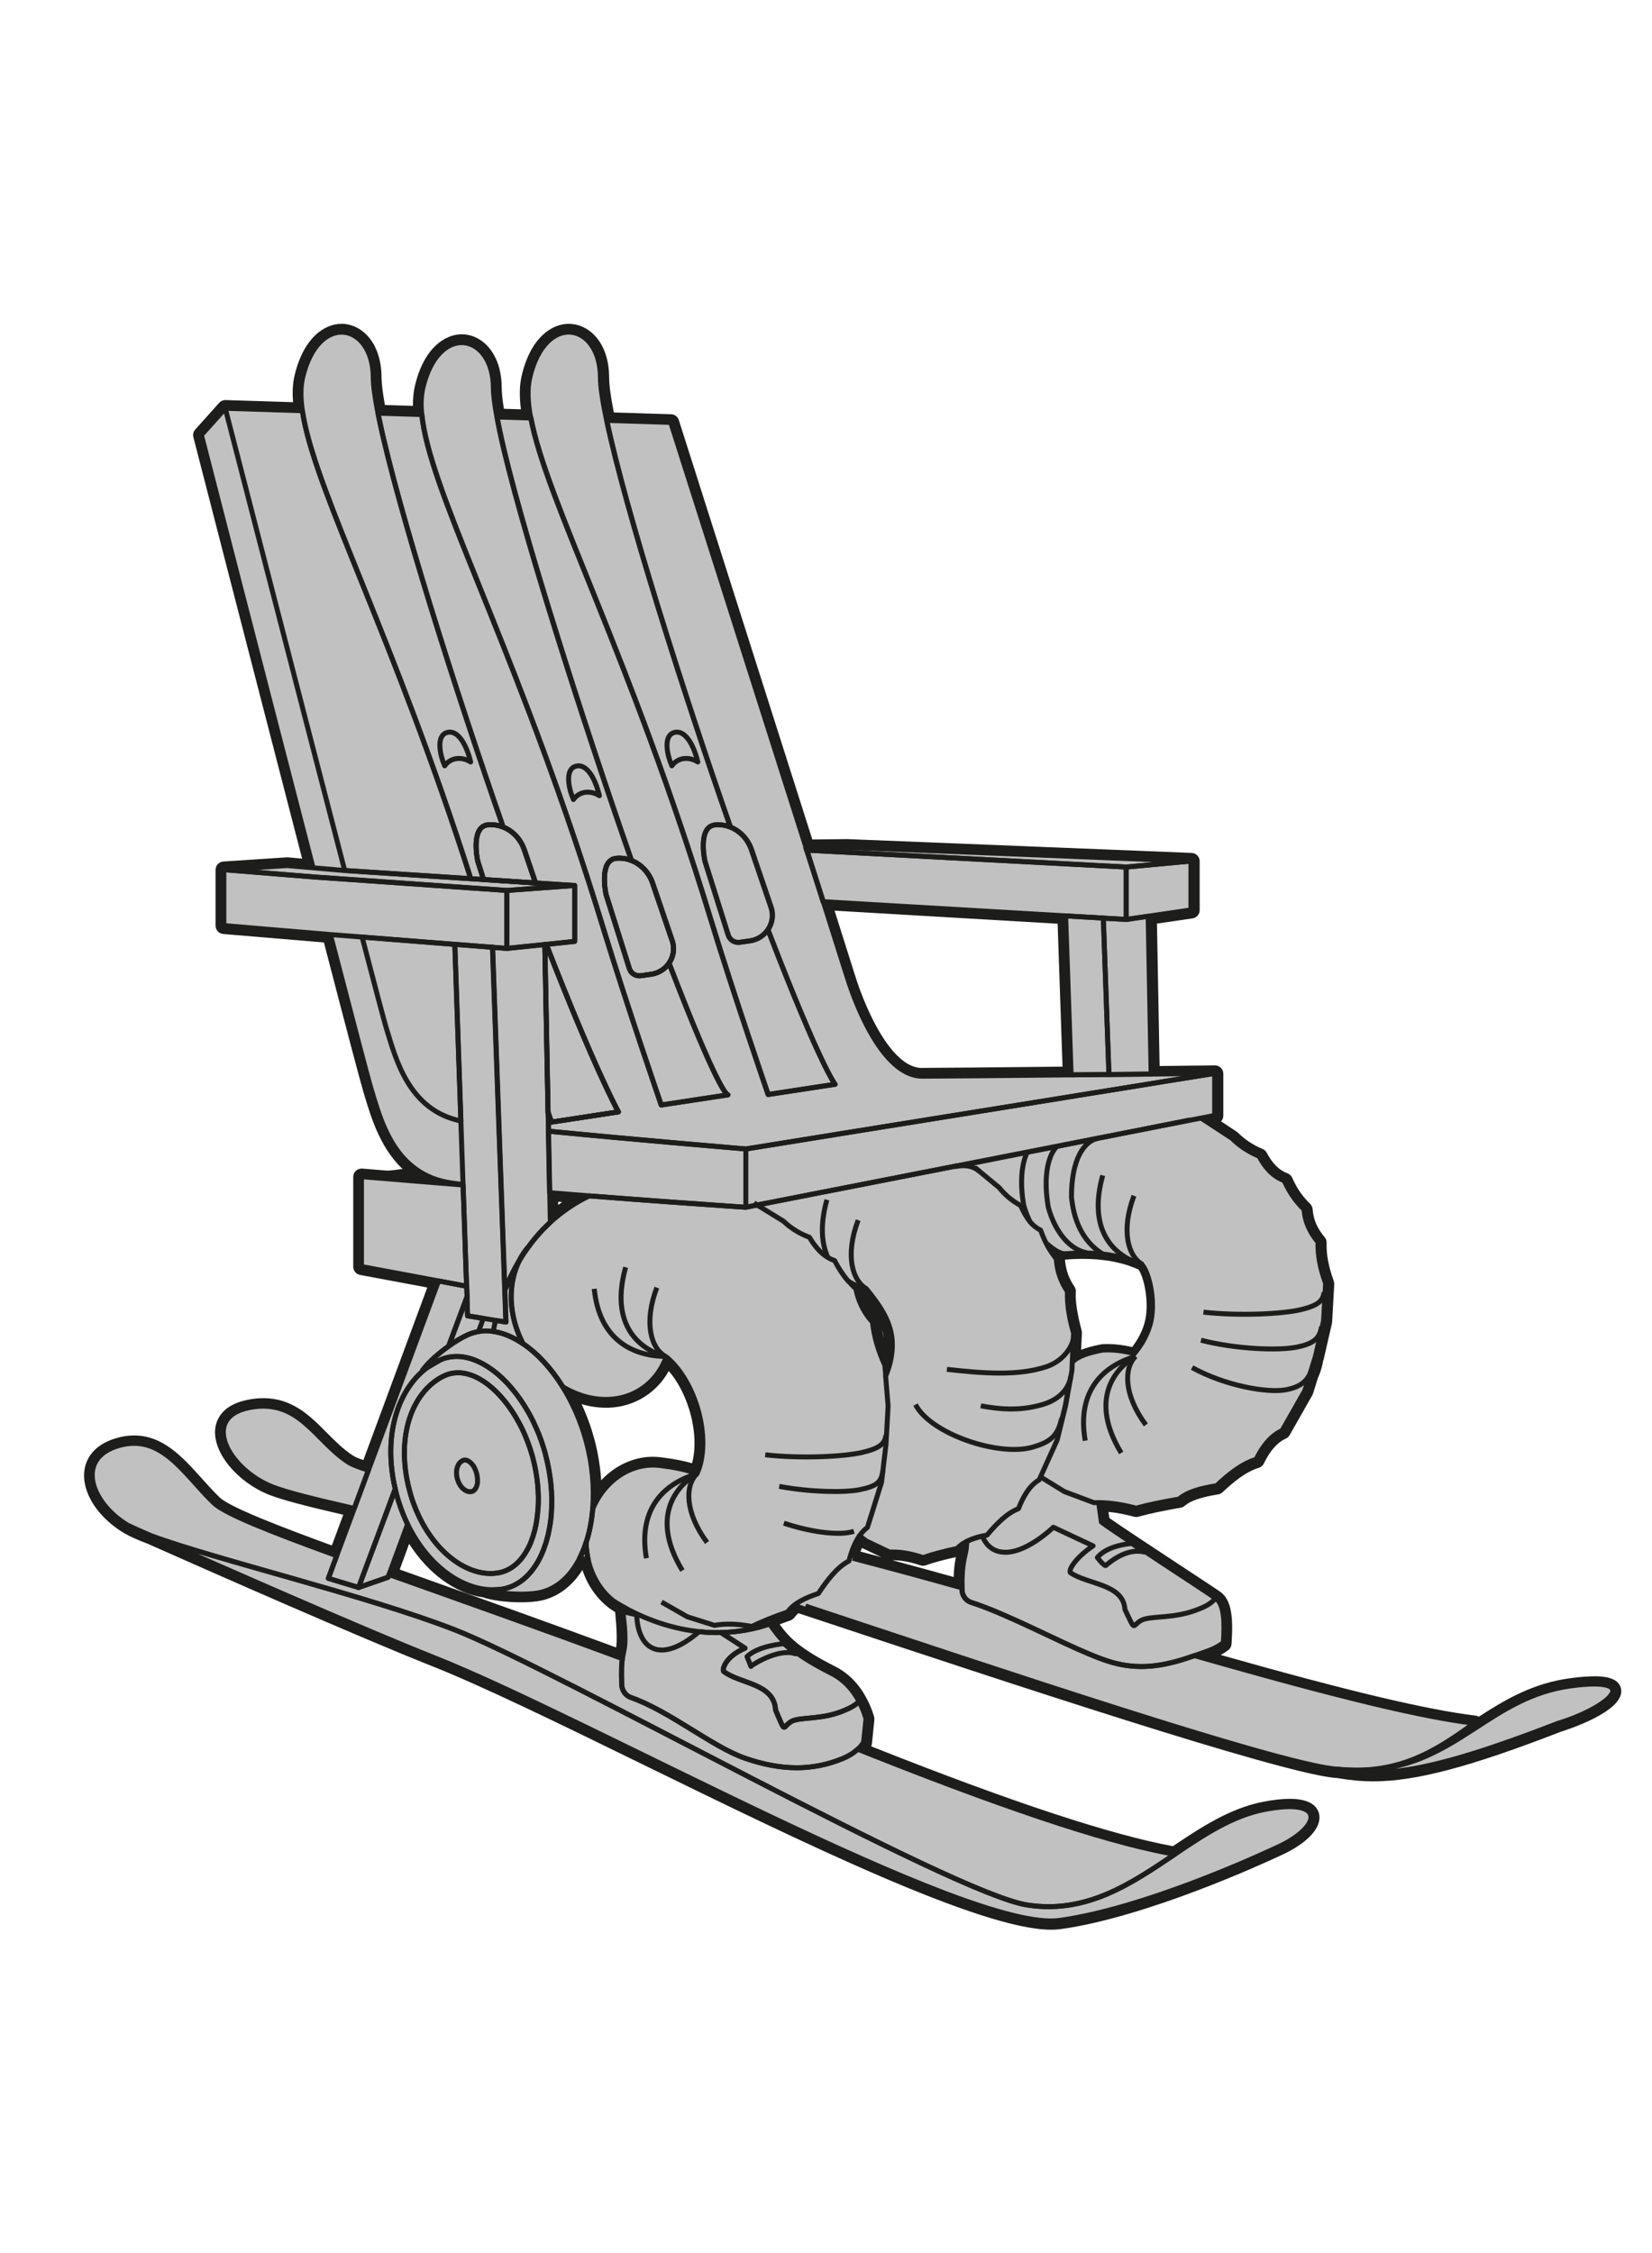 <?xml version="1.0" encoding="UTF-8"?>
<svg id="Ebene_1" data-name="Ebene 1" xmlns="http://www.w3.org/2000/svg" viewBox="0 0 249.45 340.16">
  <defs>
    <style>
      .cls-1 {
        fill: #1d1d1b;
      }

      .cls-1, .cls-2 {
        stroke-width: 0px;
      }

      .cls-3 {
        fill: none;
        stroke: #1d1d1b;
        stroke-linejoin: round;
        stroke-width: .75px;
      }

      .cls-2 {
        fill: #c2c1c1;
      }
    </style>
  </defs>
  <g>
    <path class="cls-2" d="M158.7,290.64c-10.47,0-37.59-13.26-61.52-24.95-12.38-6.05-24.08-11.77-31.87-14.85-10.72-4.24-33.51-14.3-42.81-18.42-1.58-.6-2.61-1.06-3.32-1.48-.05-.02-.09-.04-.14-.07-3.74-2.22-6.08-5.84-5.71-8.81.26-2.09,1.82-3.65,4.39-4.39.85-.25,1.7-.38,2.51-.38,4.11,0,6.97,3.19,9.74,6.28.89,1,1.82,2.03,2.77,2.94,1.67,1.59,9.43,4.56,17.71,7.58l2.19-5.89c-6.23-1.42-10-2.43-11.81-3.15-4.57-1.82-8.04-5.96-7.74-9.23.11-1.16.83-3.22,4.44-3.92.76-.15,1.51-.22,2.21-.22,4.14,0,6.68,2.56,9.15,5.03,1.27,1.28,2.58,2.59,4.11,3.57.39.25,1.14.55,2.23.91l10.12-27.32-10.89-2.03c-.3-.06-.51-.31-.51-.61v-13.57c0-.17.07-.34.2-.46.12-.11.27-.17.42-.17.02,0,9.03.74,9.03.74-.37-.2-.72-.42-1.06-.66-4.24-2.96-5.77-8.06-6.89-11.79l-.22-.74c-.39-1.27-2.37-8.76-6.04-22.88l-15.65-1.32c-.32-.03-.57-.3-.57-.62v-8.44c0-.33.26-.6.58-.62l9.55-.63,3.13.26c-7.41-28.6-16.64-64.48-16.64-64.48-.05-.2,0-.42.14-.57l3.61-4.03c.12-.13.29-.21.47-.21,0,0,10.92.34,10.92.34-.2-1.76-.15-3.24.15-4.53,1.27-5.4,4.18-7.32,6.48-7.32,2.68,0,5.4,2.56,5.41,7.46,0,1.06.21,2.67.61,4.79l5.42.17c-.08-1.32,0-2.48.24-3.52,1.27-5.4,4.18-7.32,6.48-7.32,2.67,0,5.39,2.56,5.41,7.46,0,.91.15,2.17.43,3.77l3.83.12c-.36-2.22-.36-4.07,0-5.61,1.27-5.4,4.18-7.32,6.48-7.32,2.68,0,5.4,2.56,5.41,7.46,0,1.26.28,3.23.82,5.88l9.16.29c.26,0,.5.18.58.43,0,0,12.41,38.94,20.3,63.77l5.67-.07,52.05,2.09c.34.01.6.29.6.62v7.39c0,.31-.23.57-.53.62l-5.92.87.42,22.67c5.2-.06,8.86-.1,8.97-.1.35,0,.64.28.64.62v6.34c0,.3-.21.56-.5.61l-.55.11,3.38,2.21s.07.05.1.08c1.12,1.11,2.36,1.93,3.9,2.58.13.06.24.15.31.28.96,1.79,2.06,2.87,3.47,3.4.16.06.28.18.35.33.73,1.64,1.66,3,2.85,4.14.11.11.18.25.19.41.11,1.64.76,3.14,1.97,4.59.1.12.15.27.14.42-.07,1.81.29,3.71,1.12,5.98.03.08.04.16.04.25l-.32,5.7s0,.07-.02.11l-1.22,5.31-.16.53c0,.06,0,.11,0,.17-.19.86-.42,1.55-.7,2.13l-.74,2.4s-.03.08-.05.12l-3.43,6.03c-.07.11-.16.21-.28.26-1.42.64-2.6,1.97-3.63,4.06-.08.16-.21.27-.38.32-2.1.64-3.99,2.22-5.73,3.83-.09.08-.21.14-.33.16-2.69.42-4.39,1.01-5.36,1.87-.09.08-.19.13-.31.15-2.6.44-4.69.88-6.41,1.36-.05.02-.11.02-.17.02s-.11,0-.16-.02c-1.72-.46-3.32-.73-4.76-.8.1.72.2,1.47.27,1.95,1.27.94,6.6,4.45,10.93,7.3,2.91,1.92,5.43,3.57,6.06,4.02,1.52,1.08,1.67,3.71,1.42,7.31-.01.18-.1.34-.24.45-.66.51-1.43.93-2.31,1.24l-.31.11c20.14,5.74,32.61,8.73,40.27,9.66.21.03.38.15.48.33,4.04-2.62,8.28-5.24,14.08-6,1.35-.18,2.52-.26,3.46-.26.79,0,3.2,0,3.41,1.45.32,2.14-5.16,4.64-8.69,5.71-13.63,5.3-21.79,7.46-28.11,7.46-1.74,0-3.45-.16-5.39-.5h-.19c-.14-.02-.28-.03-.42-.05-8.95-1.04-48.51-14.16-77.39-23.74l-3.54-1.17c-.41.3-.72.62-.96.96-.08.11-.18.19-.31.23-.86.3-1.63.58-2.32.85v.15s.11.14.11.14c1.48,2.07,2.76,3.85,8.88,6.95,1.88.95,3.39,2.48,4.48,4.54.43.8.79,1.67,1.09,2.65.02.06.03.12.03.18-.17,1.91-.37,3.64-.37,3.64,0,.06-.03.13-.05.19-.02.04-.13.27-.38.6l1.34.54c20.97,8.31,35.8,13.19,45.3,14.91,4.25-2.86,8.64-5.79,13.59-6.74,1.51-.29,2.82-.44,3.91-.44,2.83,0,3.64.99,3.82,1.82.37,1.7-1.77,3.87-5.44,5.53,0,0-.12.06-.34.16-1.98.93-19.75,9.12-32.7,10.92-.42.06-.88.09-1.37.09ZM64.92,239.27c8.46,3.01,18.02,6.42,28.58,10.31,0-.04.14-.7.14-.7.19-.94.13-3.07-.16-5.86-.31-.17-.62-.37-.95-.61-.04-.02-.06-.03-.08-.05-2.01-1.48-3.47-3.71-4.15-6.3-.15-.03-.29-.07-.44-.1-.27.49-.55.94-.84,1.34-1.52,2.14-3.54,3.46-5.83,3.84-.69.11-1.59.17-2.55.17-1.87,0-3.75-.22-5.14-.6-.07-.02-.14-.05-.2-.1-.04-.01-.13-.03-.28-.05-4.34-.6-8.6-3.96-11.37-8.9l-2.1,5.7,5.38,1.92ZM129.11,234.69c4.99,1.32,10.79,2.9,15.5,4.21,0-2.17.22-3.17.49-4.4,0,0,.11-.49.11-.54-.08.07-.15.15-.22.22-.09.1-.21.17-.34.19-2.1.45-3.75.89-5.06,1.35-.07.02-.14.04-.21.04s-.14-.01-.2-.03c-1.58-.54-3.05-.81-4.36-.81-.16,0-.31,0-.46.01-.01,0-.02,0-.03,0-.09,0-.18-.02-.27-.06l-3.54-1.68s-.08-.04-.11-.07l-.47-.36c-.31.55-.58,1.19-.83,1.92ZM86.56,210.89c1.09,2.05,1.96,4.29,2.57,6.56.68,2.55,1.05,5.18,1.08,7.73,1.4-2,3.33-3.47,5.53-4.17.91-.3,1.86-.45,2.81-.45.33,0,.67.02,1,.06.17.02.29.03.42.05,2.04.25,3.65.59,4.9,1.03.88-2.37.82-5.69-.2-9.03-.84-2.75-2.22-5.17-3.86-6.77-.84,1.85-2.14,3.36-3.8,4.42-1.37.87-2.9,1.39-4.54,1.54-.34.03-.68.05-1.03.05-1.63,0-3.29-.35-4.9-1.02ZM130.26,195.97c.4,1.13,1.04,2.21,1.96,3.24.09.1.14.22.16.36.17,1.77.66,3.58,1.52,5.66.21-.97.29-1.92.22-2.83-.09-1.34-.54-2.69-1.37-4.13-.68-1.18-1.52-2.24-2.21-3.1l-.48-.13.21.94ZM160.02,189.64c.08.1.12.21.13.34.15,1.85.6,3.2,1.57,4.65.08.12.12.27.1.41-.22,2.04.88,5.95.89,5.99.02.06.03.13.02.2l-.16,3.58c.84-.5,2.06-.88,3.79-1.22.36-.03.65-.04.94-.04,1.21,0,2.52.18,3.89.54,1.23-1.51,2.05-3.18,2.38-4.81.58-2.87-.22-6.85-1.27-8.14-.51-.22-1.22-.51-1.85-.72-1.27-.41-2.62-.69-4.03-.84-.94-.1-1.92-.15-2.94-.15-1.16,0-2.33.06-3.48.19v.02ZM83.68,183.19c.98-.81,2.02-1.54,3.11-2.18-1.06-.08-2.12-.17-3.15-.26l.05,2.44ZM125.15,136.82c1.7,5.37,2.9,9.16,3.26,10.32,2.21,7.12,6.2,14.73,10.79,14.73,2.49,0,12.11-.1,21.89-.2l-.79-22.79-35.16-2.06Z"/>
    <path class="cls-1" d="M85.87,50.14c2.5,0,4.77,2.52,4.79,6.84,0,1.41.34,3.64.94,6.49l9.65.3s12.56,39.41,20.44,64.21l6.13-.07,52.02,2.09v7.39l-6.47.95.45,23.84c5.52-.06,9.47-.11,9.58-.11h.02v6.34l-2.06.4,4.66,3.05c1.02,1,2.28,1.94,4.1,2.71.89,1.66,2.03,3.02,3.8,3.69.69,1.56,1.63,3.03,2.99,4.34.14,1.97.95,3.56,2.11,4.95-.08,2.1.4,4.17,1.15,6.22l-.32,5.7-1.22,5.31-.22.7h.04c-.17.78-.38,1.43-.66,1.99l-.78,2.49-3.43,6.03c-1.66.76-2.92,2.3-3.93,4.36-2.18.66-4.1,2.23-5.97,3.98-2.39.37-4.46.94-5.67,2.02-2.43.41-4.64.86-6.47,1.38-2.1-.56-3.98-.84-5.64-.84.14,1.04.32,2.36.41,2.94,1.35,1.11,15.58,10.33,17.2,11.49,1.33.94,1.37,3.69,1.16,6.76-.53.41-1.23.82-2.14,1.15-.71.26-1.42.52-2.13.77,22.38,6.42,34.64,9.29,42.23,10.21-4.9,3.52-9.9,6.98-17.54,7.09,7.68,0,12.66-3.1,17.54-6.27,4.34-2.82,8.63-5.69,14.71-6.48,1.38-.18,2.49-.26,3.38-.26,6.19,0,1.11,3.94-5.46,5.93-14.8,5.75-22.32,7.44-27.93,7.44-1.91,0-3.6-.2-5.28-.49-.22-.02-.42-.03-.64-.06-9.3-1.08-51.82-15.27-81.12-24.99-.55.37-1.02.8-1.37,1.3-.97.34-1.89.68-2.76,1.02l.03.79c1.61,2.24,2.77,4.13,9.32,7.44,1.94.98,3.28,2.51,4.21,4.27.44.81.78,1.67,1.04,2.54h0c-.17,1.84-.37,3.57-.37,3.57,0,0-.22.49-.89,1.1.73.29,1.47.58,2.18.87,23.34,9.25,37.02,13.46,45.68,14.99,4.4-2.97,8.72-5.85,13.57-6.79,1.53-.29,2.79-.43,3.79-.43,5.32,0,3.64,3.66-1.89,6.16,0,0-.12.06-.34.16-2.61,1.22-19.83,9.11-32.53,10.87-.39.05-.82.08-1.28.08-15.74,0-70.46-30.78-93.15-39.76-10.82-4.28-34.09-14.55-42.79-18.41-.03-.01-.06-.03-.09-.04-1.36-.52-2.45-.99-3.18-1.42-.04-.02-.06-.03-.08-.04,0,0-.01,0-.01,0-5.73-3.39-8.06-10.18-1.48-12.08.83-.24,1.6-.35,2.33-.35,5.11,0,8.19,5.33,12.08,9.04,1.64,1.56,8.27,4.21,18.51,7.93l2.65-7.14c-5.82-1.32-10.37-2.46-12.42-3.28-6.55-2.61-10.92-10.49-3.41-11.95.74-.15,1.44-.21,2.09-.21,5.94,0,8.34,5.58,12.92,8.51.53.34,1.53.72,2.95,1.16l10.59-28.57-11.62-2.17v-13.57l15.35,1.26v-.07c-.71-.09-1.32-.17-1.84-.24-2.09-.31-3.78-1.02-5.18-2-4.35-3.04-5.77-8.6-6.88-12.21-.44-1.43-2.9-10.82-6.14-23.28l-16.09-1.35v-8.44l9.55-.63,3.92.34c-7.45-28.73-16.86-65.34-16.86-65.34l3.61-4.03,11.64.37c-.29-1.95-.29-3.62.04-5.03,1.12-4.74,3.59-6.84,5.87-6.84,2.5,0,4.77,2.52,4.79,6.84,0,1.22.26,3.06.71,5.39l6.62.21c-.15-1.53-.1-2.86.17-4.02,1.12-4.74,3.59-6.84,5.87-6.84,2.5,0,4.77,2.52,4.78,6.84,0,1.04.19,2.53.53,4.38l5.11.16c-.47-2.43-.53-4.46-.14-6.12,1.12-4.74,3.59-6.84,5.87-6.84M139.2,162.49c2.56,0,12.65-.1,22.54-.2l-.83-24-36.63-2.15c1.85,5.83,3.15,9.96,3.54,11.18,1.87,6.04,5.98,15.17,11.39,15.17M83.08,184.54c1.73-1.6,3.71-2.95,5.89-3.99-2.02-.16-4.03-.32-5.98-.48l.09,4.47M161.89,206.18l.39-.37c.74-.71,2.15-1.2,4.21-1.6.27-.02.54-.03.82-.03,1.44,0,2.86.27,4.09.61,0,0,.01,0,.02,0t.01-.01c1.25-1.46,2.34-3.3,2.76-5.38.65-3.19-.28-7.45-1.51-8.78-.66-.29-1.39-.59-2.03-.8-1.36-.44-2.78-.72-4.15-.87-.95-.1-1.96-.15-3-.15-1.49,0-3.05.11-4.59.33,0,0,.29.45.63.89.16,1.95.64,3.4,1.68,4.95-.23,2.19.91,6.22.91,6.22l-.05,1.03-.18,3.95M133.75,207.75c.68-1.63,1.13-3.49.99-5.4-.11-1.63-.71-3.1-1.45-4.4-.75-1.3-1.66-2.42-2.39-3.34l-1.68-.44.43,1.94c.48,1.38,1.21,2.52,2.1,3.52.22,2.25.92,4.4,1.86,6.51l.14,1.61M91.46,211.29c-2.17,0-4.42-.66-6.48-1.9,1.51,2.42,2.75,5.23,3.56,8.23.94,3.49,1.23,6.99.96,10.18,1.26-3.02,3.63-5.29,6.44-6.18.84-.27,1.72-.42,2.63-.42.31,0,.62.02.93.05.12.01.25.03.39.05,1.45.18,3.68.52,5.34,1.22,1.13-2.43,1.23-6.16.06-10.02-1.02-3.34-2.77-6.07-4.7-7.64-.74,2.04-2.05,3.77-3.89,4.95-1.3.83-2.75,1.3-4.26,1.44-.32.03-.64.04-.97.04M93.97,250.42c.07-.42.17-.84.28-1.43.29-1.46-.02-4.83-.19-6.37-.41-.21-.8-.45-1.17-.72,0,0-.01,0-.02-.01-1.99-1.45-3.45-3.72-4.05-6.36-.42-.09-.85-.19-1.28-.3-.31.6-.65,1.17-1.02,1.69-1.38,1.94-3.22,3.23-5.42,3.59-.65.1-1.5.16-2.45.16-1.62,0-3.48-.17-4.97-.58,0-.01-.09-.1-.56-.17-4.33-.6-8.83-4.18-11.56-9.82l-2.81,7.62c9.78,3.49,21.78,7.72,35.24,12.7M145.25,239.73c-.07-2.96.22-3.94.55-5.49.09-.42.14-.96.14-1.51-.55.28-1.03.62-1.4,1.04-1.93.41-3.68.86-5.14,1.38-1.7-.58-3.21-.84-4.56-.84-.17,0-.33,0-.49.01l-3.54-1.68-1.02-.78c-.6.87-1.08,1.98-1.45,3.28,5.18,1.37,11.73,3.15,16.92,4.6M85.87,48.89h0c-2.54,0-5.73,2.05-7.09,7.8-.34,1.45-.38,3.13-.12,5.11l-2.57-.08c-.22-1.33-.33-2.39-.33-3.17-.02-5.3-3.05-8.08-6.03-8.08-2.54,0-5.73,2.05-7.08,7.8-.21.91-.31,1.91-.29,3.01l-4.24-.13c-.33-1.84-.5-3.24-.51-4.18-.02-5.31-3.05-8.08-6.04-8.08-2.54,0-5.73,2.05-7.09,7.8-.28,1.18-.35,2.5-.23,4.03l-10.19-.32s-.03,0-.04,0c-.35,0-.69.15-.93.42l-3.61,4.03c-.28.31-.38.74-.28,1.15.09.36,9.13,35.49,16.42,63.63l-2.16-.19s-.07,0-.11,0c-.03,0-.05,0-.08,0l-9.55.63c-.66.04-1.17.59-1.17,1.25v8.44c0,.65.5,1.19,1.15,1.25l15.21,1.28c3.6,13.86,5.55,21.21,5.94,22.48l.22.74c1.01,3.35,2.5,8.3,6.26,11.46l-6.64-.54s-.07,0-.1,0c-.31,0-.62.12-.85.33-.26.24-.4.57-.4.92v13.57c0,.6.43,1.12,1.02,1.23l10.16,1.9-9.65,26.06c-.88-.31-1.31-.52-1.52-.65-1.47-.94-2.76-2.23-4-3.48-2.55-2.57-5.19-5.22-9.59-5.22-.75,0-1.53.08-2.33.24-4.01.78-4.82,3.14-4.94,4.47-.33,3.53,3.32,7.95,8.13,9.87,1.78.71,5.35,1.67,11.21,3.02l-1.72,4.64c-7.66-2.8-15.36-5.76-16.91-7.23-.94-.89-1.85-1.91-2.74-2.9-2.86-3.19-5.82-6.48-10.21-6.48-.87,0-1.77.13-2.68.4-3.8,1.1-4.66,3.55-4.83,4.92-.41,3.27,2.01,7.06,6.03,9.44h0s.06.03.09.05h0s.04.02.06.03c.74.43,1.79.9,3.31,1.48.02,0,.03.01.05.02,9.39,4.17,32.11,14.19,42.82,18.43,7.76,3.07,19.45,8.78,31.82,14.83,23.99,11.73,51.18,25.02,61.79,25.02.52,0,1.01-.03,1.46-.09,13.05-1.81,30.9-10.04,32.89-10.97.24-.11.37-.17.37-.17,3.97-1.8,6.19-4.19,5.76-6.22-.23-1.05-1.18-2.31-4.43-2.31-1.13,0-2.49.15-4.03.45-4.99.96-9.38,3.85-13.62,6.7-9.47-1.76-24.19-6.61-44.94-14.83-.21-.08-.42-.17-.63-.25,0-.02.01-.03.02-.04.05-.12.09-.25.1-.38,0-.02.2-1.76.37-3.6,0-.04,0-.08,0-.11,0-.12-.02-.25-.05-.37-.31-1.03-.69-1.93-1.14-2.77-1.15-2.17-2.74-3.78-4.74-4.79-5.59-2.83-7.04-4.52-8.37-6.36.5-.19,1.04-.38,1.63-.59.25-.09.46-.25.62-.47.15-.21.34-.42.57-.62l3.23,1.07c28.91,9.59,68.49,22.72,77.52,23.77.13.02.29.03.44.04.06,0,.12,0,.18.01,1.95.34,3.68.5,5.45.5,6.4,0,14.61-2.17,28.34-7.5.81-.25,9.58-3.04,9.08-6.38-.29-1.98-3.11-1.98-4.03-1.98-.97,0-2.16.09-3.54.27-5.74.75-9.95,3.26-13.92,5.83-.14-.08-.3-.14-.48-.16-7.41-.9-19.36-3.74-38.49-9.16.41-.22.79-.47,1.15-.74.28-.22.46-.55.48-.91.26-3.82.07-6.62-1.68-7.87-.64-.46-3.05-2.04-6.09-4.04-3.91-2.57-9.13-6.01-10.68-7.12-.04-.27-.08-.58-.13-.92,1.19.11,2.49.36,3.88.73.11.03.21.04.32.04s.23-.02.34-.05c1.7-.47,3.77-.91,6.35-1.35.23-.04.44-.14.62-.29.86-.76,2.51-1.32,5.04-1.72.25-.04.48-.15.66-.32,1.68-1.56,3.5-3.09,5.48-3.69.33-.1.61-.33.76-.65.96-1.96,2.05-3.19,3.33-3.77.24-.11.44-.29.57-.52l3.43-6.03c.04-.08.08-.16.11-.25l.75-2.4c.29-.6.52-1.31.71-2.18.02-.07.03-.15.03-.22l.12-.38s.02-.06.02-.09l1.22-5.31c.02-.07.03-.14.03-.21l.32-5.7c0-.17-.02-.34-.07-.5-.8-2.19-1.14-4.02-1.08-5.75.01-.31-.09-.61-.29-.85-1.14-1.36-1.72-2.71-1.82-4.23-.02-.31-.16-.6-.38-.82-1.13-1.08-2.02-2.37-2.71-3.94-.14-.31-.39-.55-.71-.67-1.28-.48-2.24-1.44-3.14-3.11-.13-.25-.35-.45-.62-.56-1.46-.62-2.64-1.4-3.71-2.45-.06-.06-.12-.11-.19-.16l-2.37-1.56c.21-.23.34-.53.34-.86v-6.34c0-.69-.56-1.25-1.25-1.25-.14,0-3.74.04-8.37.09l-.4-21.5,5.38-.79c.61-.09,1.07-.62,1.07-1.24v-7.39c0-.67-.53-1.22-1.2-1.25l-52.02-2.09s-.03,0-.05,0h-.02l-5.2.06c-7.9-24.84-20.16-63.33-20.16-63.33-.16-.5-.62-.85-1.15-.87l-8.66-.27c-.47-2.36-.71-4.14-.71-5.28-.02-5.31-3.05-8.08-6.04-8.09h0ZM139.2,161.24c-4.25,0-8.15-7.7-10.19-14.29-.34-1.1-1.43-4.55-2.99-9.46l33.68,1.97.74,21.58c-9.94.1-18.85.19-21.25.19h0ZM84.28,181.92v-.49c.2.02.41.03.61.05-.21.14-.41.29-.61.44h0ZM160.79,190.18c.89-.08,1.79-.12,2.69-.12.99,0,1.96.05,2.87.15,1.36.14,2.67.42,3.9.81.55.18,1.16.43,1.65.63.84,1.19,1.61,4.76,1.06,7.5-.34,1.71-1.21,3.17-2.01,4.23-1.28-.3-2.5-.46-3.65-.46-.31,0-.62.01-.91.03-.05,0-.09.01-.14.02-1.22.24-2.21.5-3,.82l.07-1.51.05-1.03c0-.13,0-.27-.05-.4-.3-1.06-1.04-4.16-.87-5.75.03-.29-.04-.58-.2-.83-.88-1.31-1.29-2.48-1.45-4.1h0ZM133.46,202.03c-.12-.45-.22-.9-.3-1.34.14.45.24.9.3,1.34h0ZM91.46,212.54c.36,0,.73-.02,1.09-.05,1.74-.16,3.36-.71,4.81-1.63,1.51-.96,2.74-2.28,3.62-3.87,1.31,1.5,2.4,3.56,3.11,5.87.88,2.91,1.02,5.88.4,8.06-1.19-.36-2.66-.65-4.44-.87-.11-.02-.25-.03-.38-.05-.38-.04-.74-.06-1.1-.06-1.02,0-2.03.16-3.01.48-1.81.57-3.45,1.64-4.78,3.07-.14-2.07-.48-4.16-1.03-6.21-.49-1.81-1.14-3.6-1.93-5.29,1.21.36,2.44.54,3.65.54h0ZM60.35,236.97l1.43-3.89c2.86,4.48,6.97,7.5,11.15,8.08.05,0,.09.01.12.02.09.05.18.09.28.11,1.45.4,3.38.62,5.31.62,1.01,0,1.92-.06,2.65-.18,2.46-.4,4.62-1.82,6.24-4.09.14-.19.28-.4.41-.61.8,2.4,2.26,4.45,4.19,5.86h0s.04.03.06.04c.24.17.47.32.7.46.25,2.53.3,4.5.14,5.34-10.3-3.8-19.63-7.12-27.91-10.07-1.64-.58-3.23-1.15-4.77-1.7h0ZM129.93,234.26c.07-.19.15-.37.23-.55.03.02.06.04.1.05l2.82,1.33c-1.07-.29-2.12-.57-3.15-.84h0ZM139.39,236.39c.14,0,.28-.02.42-.07,1.19-.42,2.68-.83,4.53-1.23-.16.81-.3,1.68-.34,3-2.87-.8-6.08-1.68-9.24-2.53h.07c1.24,0,2.64.26,4.16.77.13.04.27.07.4.07h0Z"/>
  </g>
  <g>
    <path class="cls-3" d="M179.83,130l-9.78.91-48.26-2.55c-.04-.12-.07-.24-.12-.37l6.13-.07,52.02,2.09Z"/>
    <polygon class="cls-3" points="179.83 130 179.83 137.38 173.37 138.33 170.06 138.82 170.06 130.9 179.83 130"/>
    <path class="cls-3" d="M167.45,162.22h0s-.04,0-.04,0c-1.85.02-3.77.04-5.67.06l-.83-24,5.69.33.85,23.61Z"/>
    <path class="cls-3" d="M170.06,130.9v7.91l-3.46-.2-5.69-.33-36.63-2.15c-.74-2.35-1.58-4.97-2.48-7.78l48.26,2.55Z"/>
    <path class="cls-3" d="M74.37,143.14s-.03-.08-.04-.12h.04v.12Z"/>
    <path class="cls-3" d="M74.37,143.02h-.04s.02.08.04.12v-.12ZM68.68,142.58l-14-1.1c1.94,7.45,3.32,12.64,3.64,13.7,1.42,4.62,3.35,12.43,11.28,14.07l-.92-26.67ZM82.48,142.58l-.22.02.49,25.35c.33.94.52,1.46.52,1.46l10.1-1.54s-3.51-6.3-10.89-25.29ZM101.48,141.98l-2.95-8.66c-.53-1.56-1.71-2.82-3.18-3.4-.56-.23-1.17-.35-1.79-.36-.15,0-.3,0-.45.02-2.76.21-1.59,5.47-1.59,5.47l3.52,11.17c.23.74.96,1.2,1.74,1.09l1.56-.22c1.06-.15,2.02-.73,2.64-1.61.01-.02.04-.04.04-.07.45-.66.68-1.42.68-2.19,0-.42-.07-.84-.21-1.25ZM79.15,128.27c-.53-1.56-1.71-2.82-3.18-3.4-.56-.23-1.17-.35-1.79-.36-.15,0-.3,0-.45.02-2.76.21-1.59,5.47-1.59,5.47l.88,2.79,7.86.52-1.71-5.04ZM45.84,63.1c-.07-.37-.13-.73-.19-1.09l-11.64-.37s10.82,42.01,18.04,69.78l19.03,1.24c-11.54-36.14-23.02-57.67-25.25-69.56Z"/>
    <path class="cls-3" d="M183.41,162.06l-7.3,1.17h0l-2.26.37-6.31,1.02-2.99.48-6.24,1.01-30.05,4.84h0l-9.61,1.55h0l-6.01.97s-16.9-1.42-29.81-2.69l-.06-2.83c.33.94.52,1.46.52,1.46l10.1-1.54s-3.51-6.3-10.89-25.29l4.28-.45v-8.44l-5.9-.38-1.71-5.04c-.53-1.56-1.71-2.82-3.18-3.4-7.09-20.28-15.84-47.85-18.68-61.4-.08-.37-.15-.74-.22-1.09l6.62.21c.07.66.17,1.36.31,2.1,2.35,12.55,15.01,35.85,27.17,75.71,3.48,11.37,8.67,26.43,8.67,26.43l10.07-1.53c-.19-.02-1.62-.94-8.89-19.88.45-.66.68-1.42.68-2.19,0-.42-.07-.84-.21-1.25l-2.95-8.66c-.53-1.56-1.71-2.82-3.18-3.4-7.09-20.28-17.06-51.32-19.9-64.86-.16-.75-.3-1.45-.41-2.11l5.11.16c2.35,12.55,15.01,35.85,27.17,75.71,3.47,11.37,8.66,26.43,8.66,26.43l10.1-1.54s-2.19-2.63-10.14-23.34c.45-.66.68-1.42.68-2.19,0-.42-.07-.84-.21-1.25l-2.95-8.66c-.53-1.56-1.71-2.82-3.18-3.4-7.09-20.28-15.84-47.85-18.68-61.4l9.65.3s12.56,39.41,20.44,64.21c.04.13.08.25.12.37.9,2.82,1.74,5.44,2.48,7.78,1.85,5.83,3.15,9.96,3.54,11.18,1.87,6.04,5.98,15.17,11.39,15.17,2.56,0,12.65-.1,22.54-.2,1.91-.01,3.82-.04,5.67-.06h.04c2.15-.02,4.2-.04,6.08-.06h.28c5.61-.06,9.6-.11,9.6-.11Z"/>
    <polygon class="cls-3" points="86.77 133.69 86.77 142.13 82.48 142.58 82.27 142.6 76.53 143.19 76.53 134.44 81.13 134.1 86.77 133.69"/>
    <path class="cls-3" d="M126.07,163.7l-10.1,1.54s-5.19-15.06-8.66-26.43c-12.16-39.87-24.82-63.16-27.17-75.71-.47-2.43-.53-4.46-.14-6.12,2.34-9.94,10.63-8.27,10.66,0,0,1.41.34,3.64.94,6.49,2.84,13.55,11.59,41.12,18.68,61.4-.56-.23-1.17-.35-1.79-.36-.15,0-.3,0-.45.02-2.76.21-1.59,5.47-1.59,5.47l3.52,11.17c.23.74.97,1.2,1.74,1.09l1.56-.22c1.06-.15,2.02-.73,2.64-1.61.01-.02.04-.04.04-.07,7.95,20.71,10.14,23.34,10.14,23.34Z"/>
    <path class="cls-3" d="M76.4,199.6l-1.58-.26-1.84-.3-2.37-.39-.09-2.79v-.1s-.06-1.58-.06-1.58l-.06-1.48-.48-13.8v-.07l-.33-9.59-.92-26.67,5.65.44s.02.08.04.12l.96,26.85.34,9.44.55,15.32h0s.17,4.85.17,4.85Z"/>
    <path class="cls-3" d="M183.41,162.06v6.34l-3.77.74h-.03l-12.96,2.54-.83.16-.98.19-4.64.91-5.06.99s0,0,0,0l-.57.11-10.12,1.98-30.1,5.9-.69.14-1.05.21s-.65-.04-1.8-.12c-3.76-.26-12.85-.89-21.85-1.6-2.02-.16-4.03-.32-5.98-.48l-.18-9.29c12.9,1.27,29.81,2.69,29.81,2.69l6.01-.97h0l9.61-1.55h0l30.05-4.84,6.24-1.01,2.99-.48,6.31-1.02,2.26-.37h0l7.3-1.17Z"/>
    <polygon class="cls-3" points="76.53 134.44 76.53 143.19 74.37 143.02 74.33 143.02 68.68 142.58 54.68 141.47 49.89 141.1 33.8 139.74 33.8 131.3 47.64 132.42 52.4 132.75 71.54 134.09 73.47 134.22 76.53 134.44"/>
    <polygon class="cls-3" points="86.77 133.69 81.13 134.1 76.53 134.44 73.47 134.22 71.54 134.09 52.4 132.75 47.64 132.42 33.8 131.3 43.35 130.68 52.06 131.43 71.09 132.67 73.01 132.79 80.87 133.31 86.77 133.69"/>
    <path class="cls-3" d="M34.02,61.65l-3.61,4.03s9.41,36.6,16.86,65.33"/>
    <path class="cls-3" d="M49.89,141.1c3.24,12.47,5.7,21.86,6.14,23.28,1.1,3.61,2.53,9.17,6.88,12.21,1.4.98,3.09,1.69,5.18,2,.52.08,1.14.16,1.84.24"/>
    <path class="cls-3" d="M65.51,205.81c-.3.17-.6.37-.88.57.56-.32,1.26-.74,1.63-.95-.26.12-.51.24-.76.38Z"/>
    <path class="cls-3" d="M82.38,219.6c-.09-.33-.18-.66-.29-.98,0-.05-.03-.1-.04-.15-.1-.32-.21-.64-.32-.97-.22-.63-.47-1.25-.74-1.86-.06-.15-.14-.3-.21-.45-.04-.09-.08-.18-.12-.27,0-.01-.01-.04-.02-.05-.07-.16-.15-.31-.22-.46-.1-.2-.2-.4-.31-.6-.1-.2-.21-.4-.32-.58-.79-1.4-1.68-2.67-2.64-3.78-.15-.18-.3-.35-.46-.52,0,0-.01-.01-.02-.02-.14-.15-.27-.3-.42-.43-.12-.12-.23-.23-.35-.35-.02-.02-.05-.05-.07-.07-.15-.14-.3-.27-.45-.41-.14-.13-.3-.26-.45-.38-.12-.1-.24-.19-.37-.29-.2-.16-.4-.3-.61-.44-.31-.22-.62-.41-.94-.58-.3-.17-.59-.32-.89-.45-.27-.12-.53-.22-.81-.32-.17-.06-.35-.11-.53-.16-1.26-.33-2.52-.34-3.72.05h0s-.02.01-.03.01c-.19.06-.37.14-.55.22-.02,0-.05.02-.08.04-.04.02-.09.04-.14.07-.37.21-1.07.63-1.63.95-4.18,3.02-6.5,9.25-5.31,16.61.09.6.22,1.2.36,1.81h0s0,.02,0,.03c.06.27.13.53.2.81.37,1.36.82,2.64,1.36,3.83l.3.64c3.05,6.31,8.32,10.05,13.1,9.91.03,0,.05,0,.08,0,.19,0,.37-.03.54-.04.05,0,.11,0,.16-.01.06,0,.11-.01.15-.01.12-.01.19-.02.2-.02,2.87-.47,5.03-2.72,6.28-5.93.05-.13.1-.26.14-.4.04-.12.09-.23.12-.35.09-.25.17-.5.24-.77.09-.31.17-.63.25-.95,0-.02,0-.04.01-.06.06-.29.12-.58.17-.89.04-.24.08-.49.12-.73,0-.07.02-.15.03-.22.01-.12.03-.23.04-.35,0-.02,0-.05,0-.07.04-.3.06-.59.08-.89.19-2.74-.09-5.74-.89-8.71ZM81.23,227.87c-.02.27-.05.55-.08.81,0,.05-.01.1-.01.15-.02.2-.05.4-.08.58,0,.02,0,.04,0,.06-.04.23-.08.46-.12.69-.05.27-.11.53-.17.78-.04.14-.07.27-.11.4-.03.12-.06.22-.1.33-.04.17-.09.32-.15.48-.04.1-.07.21-.12.31,0,0,0,.02,0,.03-.04.14-.1.26-.15.39-.08.21-.17.41-.27.6-1.05,2.19-2.65,3.68-4.72,4-1.51.24-3.12-.04-4.69-.78-2.5-1.17-4.9-3.5-6.66-6.71-.45-.83-.86-1.71-1.22-2.65-.28-.72-.53-1.48-.73-2.26-.14-.53-.27-1.07-.37-1.59-.17-.84-.28-1.68-.35-2.48v-.04c-.29-3.56.37-6.72,1.71-9.13.78-1.4,1.78-2.54,2.95-3.37.01-.01.02-.02.04-.03.42-.3.86-.55,1.32-.76.89-.4,1.84-.51,2.8-.37.17.02.34.06.5.1,0,0,.02,0,.03,0,.14.03.28.07.42.12.12.04.23.07.35.12.09.03.19.06.29.11.35.15.7.32,1.05.53,0,0,.02.01.03.02.14.08.27.16.4.25.15.1.3.2.45.32.04.03.09.06.14.1.14.1.27.21.41.32.16.13.32.27.48.42.38.34.75.71,1.11,1.12.14.15.28.31.42.48.32.38.63.78.93,1.21.14.19.28.39.41.6,0,0,.01.02.02.03.02.04.04.06.07.11.12.19.24.39.37.59.14.23.27.46.4.7.12.21.23.41.33.62.01.02.02.04.04.06.02.04.04.08.06.12.12.22.22.45.33.68.06.11.11.22.16.35.05.12.1.23.15.35,0,0,0,0,0,.01.04.1.09.2.13.31.16.39.31.78.45,1.18.04.12.08.23.12.35,0,.02.01.05.02.07.06.17.12.33.16.5.1.3.19.61.27.92.71,2.66.96,5.34.79,7.77Z"/>
    <path class="cls-3" d="M81.23,227.87c-.02.27-.05.55-.08.81,0,.05-.01.1-.01.15-.02.2-.05.4-.08.58,0,.02,0,.04,0,.06-.04.23-.08.46-.12.69-.05.27-.11.53-.17.78-.04.14-.07.27-.11.4-.03.12-.06.22-.1.33-.04.17-.09.32-.15.48-.04.1-.07.21-.12.31,0,0,0,.02,0,.03-.04.14-.1.26-.15.39-.08.21-.17.41-.27.6-1.05,2.19-2.65,3.68-4.72,4-1.51.24-3.12-.04-4.69-.78-2.5-1.17-4.9-3.5-6.66-6.71-.45-.83-.86-1.71-1.22-2.65-.28-.72-.53-1.48-.73-2.26-.14-.53-.27-1.07-.37-1.59-.17-.84-.28-1.68-.35-2.48v-.04c-.29-3.56.37-6.72,1.71-9.13.78-1.4,1.78-2.54,2.95-3.37.01-.01.02-.02.04-.03.42-.3.86-.55,1.32-.76.89-.4,1.84-.51,2.8-.37.17.02.34.06.5.1,0,0,.02,0,.03,0,.14.03.28.07.42.12.12.04.23.07.35.12.09.03.19.06.29.11.35.15.7.32,1.05.53,0,0,.02.01.03.02.14.08.27.16.4.25.15.1.3.2.45.32.04.03.09.06.14.1.14.1.27.21.41.32.16.13.32.27.48.42.38.34.75.71,1.11,1.12.14.15.28.31.42.48.32.38.63.78.93,1.21.14.19.27.39.41.6,0,0,.01.02.02.03.02.04.04.06.07.11.12.19.24.39.37.59.14.23.27.46.4.7.12.21.23.41.33.62.01.02.02.04.04.06.02.04.04.08.06.12.12.22.22.45.33.68.06.11.11.22.16.35.05.12.1.23.15.35,0,0,0,0,0,.01.04.1.09.2.13.31.16.39.31.78.45,1.18.04.12.08.23.12.35,0,.02.01.05.02.07.06.17.11.33.16.5.1.3.19.61.27.92.71,2.66.96,5.34.79,7.77Z"/>
    <path class="cls-3" d="M72.11,223.7s0,.09-.01.13c0,0,0,.02,0,.02,0,.03,0,.06-.01.09,0,0,0,0,0,0,0,.04-.01.07-.02.11,0,.04-.02.08-.03.12,0,.02-.01.04-.02.06,0,.02,0,.04-.02.05,0,.03-.01.05-.02.08,0,.02-.01.03-.02.05,0,0,0,0,0,0,0,.02-.02.04-.02.06-.01.03-.03.06-.04.1-.17.35-.42.58-.75.63-.24.04-.49,0-.74-.12-.4-.19-.78-.55-1.05-1.06-.07-.13-.14-.27-.19-.42-.04-.11-.08-.23-.12-.36-.02-.08-.04-.17-.06-.25-.03-.13-.04-.27-.05-.39h0c-.05-.57.06-1.07.27-1.45.12-.22.28-.4.47-.53,0,0,0,0,0,0,.07-.05.14-.09.21-.12.14-.06.29-.08.44-.06.03,0,.05,0,.08.02,0,0,0,0,0,0,.02,0,.04.01.07.02.02,0,.04.01.05.02.01,0,.03.01.05.02.05.02.11.05.17.08,0,0,0,0,0,0,.02.01.04.03.06.04.02.02.05.03.07.05,0,0,.01.01.02.02.02.02.04.03.07.05.03.02.05.04.08.07.06.05.12.11.18.18.02.02.04.05.07.08.05.06.1.12.15.19.02.03.04.06.06.09,0,0,0,0,0,0,0,0,0,.01.01.02.02.03.04.06.06.09.02.04.04.07.06.11.02.03.04.06.05.1,0,0,0,0,0,.01,0,0,0,.01,0,.02.02.04.04.07.05.11,0,.02.02.04.03.05,0,.02.02.04.02.05,0,0,0,0,0,0,0,.02.01.03.02.05.03.06.05.12.07.19,0,.02.01.04.02.06,0,0,0,0,0,.01,0,.03.02.05.03.08.02.05.03.1.04.15.11.42.15.85.13,1.23Z"/>
    <path class="cls-3" d="M66.26,205.43c-.37.21-1.07.63-1.63.95.28-.2.58-.4.88-.57.24-.14.5-.27.76-.38Z"/>
    <polygon class="cls-3" points="70.46 194.19 66.21 193.39 54.58 191.22 54.58 177.65 69.93 178.91 70.4 192.7 70.46 194.19"/>
    <line class="cls-3" x1="62.91" y1="176.59" x2="54.58" y2="177.65"/>
    <path class="cls-3" d="M66.26,205.43c-.37.21-1.07.63-1.63.95.28-.2.58-.4.88-.57.24-.14.5-.27.76-.38Z"/>
    <path class="cls-3" d="M70.51,195.77l-2.79,7.49c-1.5,1.06-3,2.38-3.91,3.61.11-.06.43-.25.82-.49-4.18,3.02-6.5,9.25-5.31,16.61.09.6.22,1.2.36,1.81h0s-1.48,4-1.48,4l-2.88,7.7h0s-1.18,3.18-1.18,3.18l-4.56-1.38,1.26-3.41,2.65-7.14,2.14-5.78,10.59-28.57,4.26.8.05,1.58Z"/>
    <path class="cls-3" d="M89.5,227.8c-.05.61-.12,1.22-.22,1.81-.18,1.15-.44,2.25-.78,3.27-.27.84-.59,1.63-.96,2.36-.31.6-.65,1.17-1.02,1.69-1.38,1.94-3.22,3.23-5.42,3.59-1.75.28-5.06.23-7.42-.42.01,0,.48-.04.98-.08.03,0,.05,0,.08,0,.18,0,.36,0,.54-.04.05,0,.11,0,.16-.01.06,0,.11-.01.15-.01.12-.01.19-.02.2-.02,2.87-.47,5.03-2.72,6.28-5.93.05-.13.1-.26.14-.4.04-.12.09-.23.12-.35.09-.25.17-.5.24-.77.09-.31.17-.63.25-.95,0-.02,0-.04.01-.06.06-.29.12-.58.17-.89.04-.24.08-.49.12-.73,0-.07.02-.15.03-.22.01-.12.03-.23.04-.35,0-.02,0-.05,0-.07.04-.3.06-.59.08-.89.19-2.74-.09-5.74-.89-8.71-.09-.33-.18-.66-.29-.98,0-.05-.03-.1-.04-.15-.1-.32-.21-.64-.32-.97-.22-.63-.47-1.25-.74-1.86-.06-.15-.14-.3-.21-.45-.04-.09-.08-.18-.12-.27,0-.01-.01-.04-.02-.05-.07-.16-.15-.31-.22-.46-.1-.2-.2-.4-.31-.6-.1-.2-.21-.4-.32-.58-.79-1.4-1.68-2.67-2.64-3.78-.15-.18-.3-.35-.46-.52,0,0-.01-.01-.02-.02-.14-.15-.27-.3-.42-.43-.12-.12-.23-.23-.35-.35-.02-.02-.05-.05-.07-.07-.15-.14-.3-.27-.45-.41-.14-.13-.3-.26-.45-.38-.12-.1-.24-.19-.37-.29-.2-.16-.4-.3-.61-.44-.31-.22-.62-.41-.94-.58-.3-.17-.59-.32-.89-.45-.27-.12-.53-.22-.81-.32-.17-.06-.35-.11-.53-.16-1.26-.33-2.52-.34-3.72.05h0s-.02.01-.03.01c-.19.06-.37.14-.55.22-.02,0-.05.02-.08.04-.04.02-.09.04-.14.07-.26.12-.51.24-.76.38-.3.17-.6.37-.88.57-.39.24-.71.42-.82.49.91-1.22,2.41-2.55,3.91-3.61.01-.01.03-.03.04-.03h0c1.02-.74,2.05-1.35,2.87-1.71.53-.24,1.07-.4,1.62-.49.73-.13,1.48-.13,2.24-.02,1.49.21,3,.85,4.46,1.84,2.2,1.48,4.29,3.75,6.02,6.53,1.51,2.42,2.75,5.23,3.56,8.23.94,3.49,1.23,6.99.97,10.18Z"/>
    <path class="cls-3" d="M72.98,199.05l-.73,1.99c-.55.09-1.09.25-1.62.49-.81.36-1.84.96-2.87,1.7l2.75-7.35h0l.09,2.79,2.37.39Z"/>
    <path class="cls-3" d="M61.55,230.11l-2.81,7.62-.14.4-4.46,1.55,1.18-3.17h0l2.88-7.71,1.48-3.97c.06.27.13.53.2.81.37,1.36.82,2.64,1.36,3.83.09.22.19.43.3.64Z"/>
    <path class="cls-3" d="M177.36,279.97c-6.57,4.42-13.32,9.03-22.27,7.63-11.41-1.78-71.22-35.62-86.49-41.57-13.25-5.15-36.26-10.62-45.85-14.19-.03-.01-.06-.03-.09-.04-1.36-.52-2.45-.99-3.18-1.42-.07-.03-.09-.04-.09-.04-5.73-3.39-8.06-10.18-1.48-12.08,6.57-1.92,9.97,4.45,14.42,8.69,1.64,1.56,8.27,4.21,18.51,7.93l-1.26,3.41,4.56,1.38,4.46-1.55.14-.4c9.78,3.49,21.78,7.72,35.24,12.7-.12.8-.16,1.66-.1,3.87.02.91.58,1.7,1.37,1.98,5.91,2.06,12.33,7.5,17.32,9.2,5.37,1.84,10.03,1.92,14.6.06,1.09-.45,1.84-.97,2.35-1.44.73.3,1.47.58,2.18.87,23.34,9.25,37.02,13.46,45.68,14.99Z"/>
    <path class="cls-3" d="M192.85,278.91s-.12.06-.34.16c-2.61,1.22-19.82,9.11-32.53,10.87-13.78,1.91-71.08-30.44-94.44-39.68-10.82-4.28-34.09-14.55-42.79-18.41,9.59,3.57,32.6,9.04,45.85,14.19,15.27,5.94,75.09,39.79,86.49,41.57,8.95,1.4,15.7-3.21,22.27-7.63,4.4-2.97,8.72-5.85,13.57-6.79,9.61-1.85,8.48,2.76,1.91,5.73Z"/>
    <path class="cls-3" d="M52.68,220.8c.53.34,1.53.72,2.95,1.16l-2.14,5.78c-5.82-1.32-10.37-2.46-12.41-3.28-6.55-2.61-10.92-10.49-3.41-11.95,7.53-1.47,9.92,5.04,15.01,8.3Z"/>
    <path class="cls-3" d="M59.68,224.83l-1.48,3.97h0l1.48-3.99s0,.01,0,.02Z"/>
    <path class="cls-3" d="M88.82,235.53c-.43-.09-.85-.19-1.28-.3.37-.73.7-1.53.96-2.36,0,.91.12,1.81.32,2.66Z"/>
    <path class="cls-3" d="M128.77,235.26c5.34,1.4,10.85,2.89,16.48,4.47,0,.11,0,.22,0,.34.03.87.61,1.62,1.44,1.88,1.86.58,3.98,1.47,6.2,2.47h0s.01.01.02.01h.01c5.21,2.34,10.9,5.29,14.57,6.43,3.59,1.12,6.76.85,9.83.05h0c1.03-.27,2.04-.6,3.05-.95h0c22.38,6.42,34.64,9.29,42.23,10.21-5.65,4.06-11.42,8.03-21.21,6.89-9.48-1.1-50.43-14.86-79.76-24.58"/>
    <path class="cls-3" d="M235.26,260.18c-20.03,7.78-26.72,8.12-33.4,6.91,9.58,1.01,15.23-2.51,20.77-6.1,4.34-2.82,8.63-5.69,14.71-6.48,11-1.43,5.44,3.39-2.08,5.67Z"/>
    <path class="cls-3" d="M22.75,231.84s-.06-.03-.09-.04c-1.73-.77-2.86-1.27-3.18-1.42-.06-.03-.09-.04-.09-.04"/>
    <path class="cls-3" d="M116.61,138.18c0,.77-.23,1.53-.68,2.19,0,.03-.03.05-.04.07-.62.88-1.58,1.45-2.64,1.61l-1.56.22c-.77.11-1.5-.35-1.74-1.09l-3.52-11.17s-1.17-5.26,1.59-5.47c.15-.01.3-.02.45-.02.63,0,1.23.13,1.79.36,1.48.58,2.65,1.84,3.18,3.4l2.95,8.66c.14.4.21.83.21,1.25Z"/>
    <path class="cls-3" d="M101.66,110.64c-1.48.58-.95,3.29-.21,4.98.85-1.21,2.49-1.48,3.92-.58-.8-3.23-2.23-4.98-3.71-4.4Z"/>
    <path class="cls-3" d="M109.9,165.3l-10.07,1.53s-5.19-15.06-8.67-26.43c-12.16-39.87-24.82-63.16-27.17-75.71-.14-.74-.24-1.44-.31-2.1-.15-1.53-.1-2.86.17-4.02,2.34-9.94,10.62-8.27,10.65,0,0,1.04.19,2.53.53,4.38.12.66.25,1.36.41,2.11,2.84,13.55,12.81,44.58,19.9,64.86-.56-.23-1.17-.35-1.79-.36-.15,0-.3,0-.45.02-2.76.21-1.59,5.47-1.59,5.47l3.52,11.17c.23.74.96,1.2,1.74,1.09l1.56-.22c1.06-.15,2.02-.73,2.64-1.61.01-.02.04-.04.04-.07,7.27,18.94,8.7,19.86,8.89,19.88Z"/>
    <path class="cls-3" d="M101.69,143.22c0,.77-.23,1.53-.68,2.19,0,.03-.03.05-.04.07-.62.88-1.58,1.45-2.64,1.61l-1.56.22c-.77.11-1.51-.35-1.74-1.09l-3.52-11.17s-1.17-5.26,1.59-5.47c.15-.01.3-.02.45-.02.63,0,1.23.13,1.79.36,1.48.58,2.65,1.84,3.18,3.4l2.95,8.66c.14.4.21.83.21,1.25Z"/>
    <path class="cls-3" d="M86.8,115.73c-1.48.58-.95,3.29-.21,4.98.85-1.21,2.49-1.48,3.92-.58-.8-3.23-2.23-4.98-3.71-4.4Z"/>
    <path class="cls-3" d="M75.97,124.87c-.56-.23-1.17-.35-1.79-.36-.15,0-.3,0-.45.02-2.76.21-1.59,5.47-1.59,5.47l.88,2.79-1.92-.12c-11.54-36.14-23.02-57.67-25.25-69.56-.07-.37-.13-.73-.19-1.09-.29-1.95-.29-3.62.04-5.03,2.34-9.94,10.63-8.27,10.66,0,0,1.22.26,3.06.71,5.39.07.35.14.72.22,1.09,2.84,13.55,11.59,41.12,18.68,61.4Z"/>
    <path class="cls-3" d="M83.08,184.54c-1.21,1.12-2.31,2.35-3.28,3.69-.06.06-.1.13-.15.19-.48.56-.88,1.17-1.21,1.84-.85,1.41-1.59,2.92-2.2,4.49l-.55-15.32-.34-9.44-.96-26.85v-.12s2.16.17,2.16.17l5.73-.59.49,25.35.06,2.83.18,9.29.09,4.47Z"/>
    <path class="cls-3" d="M74.37,143.14s-.03-.08-.04-.12h.04v.12Z"/>
    <path class="cls-3" d="M93.37,167.87l-10.1,1.54s-.19-.53-.52-1.46l-.49-25.35.22-.02c7.37,18.99,10.89,25.29,10.89,25.29Z"/>
    <path class="cls-3" d="M80.87,133.31l-7.86-.52-.88-2.79s-1.17-5.26,1.59-5.47c.15-.01.3-.02.45-.02.63,0,1.23.13,1.79.36,1.48.58,2.65,1.84,3.18,3.4l1.71,5.04Z"/>
    <path class="cls-3" d="M67.36,110.64c-1.48.58-.95,3.29-.21,4.98.85-1.21,2.49-1.48,3.92-.58-.8-3.23-2.23-4.98-3.71-4.4Z"/>
    <path class="cls-3" d="M94.56,242.85c-.59-.26-1.14-.58-1.66-.95.55.34,1.1.66,1.66.95Z"/>
    <path class="cls-3" d="M79.64,188.43c-.42.59-.83,1.2-1.21,1.84.33-.66.73-1.27,1.21-1.84Z"/>
    <path class="cls-3" d="M78.95,202.86c-1.46-.99-2.97-1.63-4.46-1.84.09-.56.21-1.12.34-1.67l1.58.26-.17-4.83h0c.61-1.59,1.35-3.1,2.2-4.51-1.81,3.54-1.71,8.3.52,12.59Z"/>
    <path class="cls-3" d="M88.82,235.53c-.43-.09-.85-.19-1.28-.3.37-.73.7-1.53.96-2.36,0,.91.12,1.81.32,2.66Z"/>
    <path class="cls-3" d="M116.2,245.18c-2.38.82-4.85,1.24-7.33,1.3-1.09.03-2.2-.01-3.3-.14-3.75-.4-7.48-1.59-11.01-3.49-.56-.3-1.12-.61-1.66-.95,0,0-.01,0-.02-.01-1.99-1.45-3.45-3.72-4.05-6.36-.19-.85-.31-1.74-.32-2.66.34-1.02.6-2.12.78-3.27.09-.59.17-1.2.22-1.81,1.26-3.02,3.63-5.29,6.44-6.18,1.13-.37,2.33-.5,3.56-.37.12.01.25.03.39.05,1.45.18,3.68.52,5.34,1.22,1.13-2.43,1.23-6.16.06-10.02-1.02-3.34-2.77-6.07-4.7-7.64-.74,2.04-2.05,3.77-3.89,4.95-1.3.83-2.75,1.3-4.26,1.44-2.46.23-5.08-.43-7.45-1.86-1.73-2.78-3.82-5.05-6.02-6.53-2.23-4.3-2.33-9.06-.52-12.59.38-.63.78-1.25,1.21-1.84.05-.06.09-.13.15-.19.97-1.34,2.07-2.58,3.28-3.69,1.74-1.6,3.71-2.95,5.89-3.99,9,.71,18.09,1.34,21.85,1.6,1.15.08,1.8.12,1.8.12l1.05-.21"/>
    <path class="cls-3" d="M173.81,162.17h-.28c-1.89.01-3.93.04-6.08.06h0s-.85-23.61-.85-23.61l3.46.2,3.31-.48.45,23.84Z"/>
    <path class="cls-3" d="M167.45,162.22h0s-.03,0-.03,0c0,0,.02,0,.03,0Z"/>
    <path class="cls-3" d="M184.67,248.04c-.53.41-1.23.82-2.14,1.15-.71.26-1.42.52-2.13.77h0c-1.02.35-2.02.68-3.05.95h0c-3.07.8-6.24,1.07-9.83-.05-3.67-1.14-9.35-4.09-14.57-6.43h-.01s-.01,0-.02,0h0c-2.22-1.01-4.34-1.89-6.2-2.48-.83-.26-1.41-1.01-1.44-1.88,0-.12,0-.23,0-.34-.06-2.96.22-3.94.55-5.49.09-.42.14-.96.14-1.51.68-.35,1.48-.61,2.36-.82.45,1.11,1.3,2.2,2.92,2.41,3.5.48,7.8-3.74,7.8-3.74l6,2.81c-2.59,1.75-3.72,3.58-3.44,4.03,2.6,1.83,8.01,1.67,8.25,5.57,1.67,3.49,1.02,2.46,2.42,1.67,1.4-.8,4.98-.16,8.79-1.75,1.27-.48,1.97-1,2.49-1.63,1.32.94,1.37,3.69,1.16,6.76Z"/>
    <path class="cls-3" d="M129.72,256.89c-.45.45-1.05.86-1.94,1.22-3.63,1.67-7.04,1.01-8.37,1.84-.04.03-.09.06-.12.09-1.02.71-.75,1.48-1.66-.66-.14-.32-.31-.72-.51-1.19-.23-4.1-5.37-3.93-7.85-5.85-.24-.37.32-2.27,3.23-3.51l-3.63-2.35c2.48-.06,4.95-.48,7.33-1.3,1.61,2.24,2.77,4.13,9.32,7.44,1.94.98,3.28,2.51,4.21,4.27Z"/>
    <path class="cls-3" d="M130.77,259.43h0c-.17,1.84-.37,3.57-.37,3.57,0,0-.22.49-.89,1.1-.5.47-1.25.99-2.35,1.44-4.57,1.85-9.22,1.78-14.6-.06-4.99-1.71-11.41-7.14-17.32-9.2-.79-.28-1.35-1.07-1.37-1.98-.06-2.22-.02-3.07.1-3.87.07-.42.17-.84.28-1.43.38-1.92-.22-5.69-.22-5.69l2.12.5s-.07,4.77,3.25,5.27c2.18.32,4.7-1.47,6.16-2.74,1.1.12,2.2.17,3.3.14l3.63,2.35c-2.91,1.25-3.47,3.15-3.23,3.51,2.48,1.92,7.62,1.76,7.85,5.85.2.47.37.86.51,1.19.91,2.13.65,1.36,1.66.66.04-.03.08-.06.12-.09,1.33-.84,4.74-.17,8.37-1.84.89-.37,1.5-.77,1.94-1.22.44.81.78,1.67,1.04,2.54Z"/>
    <line class="cls-3" x1="114.36" y1="181.92" x2="113.67" y2="182.06"/>
    <polyline class="cls-3" points="155.13 173.97 160.17 172.97 164.86 172.03 165.84 171.84 166.66 171.68 179.55 169.12 179.56 169.12 179.62 169.14 179.63 169.14"/>
    <path class="cls-3" d="M161.25,209.91c-.04.29-.09.56-.13.84-.03.18-.06.35-.09.53-.05.28-.09.55-.15.83-.07.35-.15.68-.24,1.02-.09.39-.19.77-.3,1.14-.09.32-.19.65-.29.96"/>
    <path class="cls-3" d="M165.93,227.09c.14,1.02.27,1.97.38,2.7,1.35,1.11,15.59,10.33,17.2,11.49"/>
    <line class="cls-3" x1="112.62" y1="173.47" x2="112.62" y2="182.27"/>
    <path class="cls-3" d="M105.22,222.52c-4.75,1.39-8.96,5.1-7.61,12.74"/>
    <path class="cls-3" d="M105.22,222.52c-2.2,1.23-7.53,5.76-2.18,14.59"/>
    <path class="cls-3" d="M105.22,222.52c-1.81,1.75-1.81,5.83,1.54,10.36"/>
    <path class="cls-3" d="M171.48,204.77c-4.75,1.39-8.96,5.1-7.61,12.74"/>
    <path class="cls-3" d="M171.48,204.77c-2.2,1.23-7.53,5.76-2.18,14.59"/>
    <path class="cls-3" d="M171.48,204.77c-1.81,1.75-1.81,5.83,1.54,10.36"/>
    <path class="cls-3" d="M100.5,204.79c-4.94-.05-10.01-2.5-10.77-10.21"/>
    <path class="cls-3" d="M100.5,204.79c-2.45-.59-8.81-3.51-6.03-13.46"/>
    <path class="cls-3" d="M100.5,204.79c-2.22-1.2-3.32-5.13-1.32-10.39"/>
    <path class="cls-3" d="M124.86,181.14c-1.07,3.85-.78,6.64.13,8.66"/>
    <path class="cls-3" d="M130.9,194.61c-2.22-1.2-3.32-5.13-1.32-10.39"/>
    <path class="cls-3" d="M165.84,171.84c-2.12.41-4.05,3.08-4.05,8.87.43,4.42,2.28,7.11,4.71,8.61"/>
    <path class="cls-3" d="M159.53,173.14c-1.35,1.45-2,4.68-1.24,9.13,1.14,4.11,3.5,6.46,5.82,6.87"/>
    <path class="cls-3" d="M161.05,189.36c-1.15-.08-2.09-.83-3.04-1.64"/>
    <path class="cls-3" d="M155.13,173.97s0-.02.02-.04c0,0,0,0,0,0"/>
    <path class="cls-3" d="M166.51,177.46c-2.18,7.83,1.3,11.31,4.07,12.72.75.38,1.45.61,1.97.74"/>
    <path class="cls-3" d="M172.55,190.92c-2.22-1.2-3.32-5.13-1.32-10.39"/>
    <path class="cls-3" d="M133.32,222.04c-.26,1.7-.83,2.33-3.53,2.87-2.3.46-7.36.38-12.13-.5"/>
    <path class="cls-3" d="M118.36,229.96c3.92,1.32,7.82,1.79,9.82,1.41.27-.05.53-.11.76-.18"/>
    <path class="cls-3" d="M133.78,216.64c-.16,1.31-.9,2.01-3.57,2.64-2.67.63-9.21.98-14.66.36"/>
    <path class="cls-3" d="M161.71,207.75c-.27,1.7-1.5,3.45-4.19,4.27-3.22.97-6.22.83-9.42.23"/>
    <path class="cls-3" d="M160.31,214.14c-.59,2.61-1.62,3.55-4.4,4.35-5.13,1.48-15.44-2.04-17.67-6.43"/>
    <path class="cls-3" d="M162.11,201.97c-.17,1.31-1.53,3.55-4.19,4.4-4.26,1.38-9.38.99-14.94.37"/>
    <path class="cls-3" d="M199.55,200.28c-.26,1.7-1.04,2.55-3.72,3.1s-9.15.34-14.48-1.04"/>
    <path class="cls-3" d="M198.45,205.46c-.58,2.61-1.51,3.83-4.27,4.36-2.76.53-9.15-.58-14.18-3.35"/>
    <path class="cls-3" d="M199.93,195.1c-.16,1.31-.9,2.01-3.56,2.64-2.66.63-9.2.98-14.65.36"/>
    <path class="cls-3" d="M181.36,168.81l4.66,3.05c1.01,1,2.28,1.93,4.1,2.71.89,1.66,2.03,3.02,3.8,3.69.69,1.56,1.63,3.03,2.99,4.33.14,1.97.95,3.56,2.11,4.95-.08,2.1.4,4.17,1.15,6.22l-.32,5.7-1.22,5.31-1.6,5.18-3.43,6.03c-1.66.76-2.92,2.3-3.93,4.35-2.18.67-4.1,2.23-5.97,3.98-2.39.37-4.46.94-5.68,2.02-2.43.41-4.64.86-6.47,1.37-2.41-.65-4.52-.9-6.36-.83l-4.46-1.67-3.61-2.22"/>
    <path class="cls-3" d="M145.27,175.93l-.87.17c2.35-.46,3.45.7,3.56.83"/>
    <path class="cls-3" d="M162.11,201.2l-.22,4.98-.03.73-.96,5.31-1.27,5.18-2.52,5.58-.2.45c-1.33.76-2.33,2.3-3.13,4.35-1.73.67-3.25,2.23-4.74,3.98-.25.05-.5.1-.75.16-.88.21-1.68.47-2.36.82-.55.28-1.03.62-1.4,1.04-1.93.41-3.68.86-5.14,1.38-1.92-.65-3.59-.9-5.05-.83l-3.54-1.68-1.02-.78c.36-.51.76-.94,1.2-1.27l.19-.61h0s1.94-6.2,1.94-6.2l.09-.79.58-4.92.32-5.8-.37-4.51c.68-1.63,1.13-3.49.99-5.4-.22-3.25-2.38-5.89-3.85-7.74-.71-.17-1.75-.53-2.8-1.22-.81-.94-1.48-1.99-2.05-3.1-.37-.12-.73-.28-1.06-.49-1.1-.66-1.97-1.74-2.74-3.02-.71-.27-1.35-.57-1.91-.91-.77-.46-1.43-.97-2.02-1.53l-3.96-2.43,30.1-5.9c.29-.06.55-.09.81-.09l9.24-1.84.62-.12c-.83,1.76-1.12,4.44-.53,7.96.27.93.59,1.77.97,2.53.45.53.96.95,1.58,1.24.25.69.53,1.36.86,2.01,0,0,0,0,0,.01.33.65.72,1.27,1.17,1.87.11.15.22.3.35.44.11,1.97.75,3.56,1.68,4.95-.07,2.1.32,4.17.91,6.22Z"/>
    <path class="cls-3" d="M147.18,176.25l3.69,3.05c.81,1,1.81,1.93,3.25,2.71.4.93.86,1.77,1.43,2.45"/>
    <path class="cls-3" d="M99.89,241.87l3.9,2.23,4.1,1.29c1.59-.29,3.45-.25,5.62.17,1.52-.75,3.37-1.48,5.42-2.19.91-1.29,2.61-2.12,4.64-2.79,1.38-2.07,2.82-3.96,4.62-4.91.39-1.53.91-2.82,1.6-3.82"/>
    <path class="cls-3" d="M133.75,207.75l-.14-1.61c-.94-2.11-1.64-4.26-1.86-6.51-.89-1-1.63-2.15-2.1-3.52-.17-.48-.31-.99-.41-1.53-.04-.04-.07-.06-.11-.1-.37-.35-.72-.71-1.04-1.09"/>
    <line class="cls-3" x1="114.36" y1="181.92" x2="113.86" y2="181.62"/>
    <path class="cls-3" d="M113.38,251.55c2.39-1.59,5.13-2.46,6.73-1.87-2.14-1.93-1.75-1.52-1.75-1.52,0,0-3.81.26-5.56,1.95.74,1.91.58,1.43.58,1.43Z"/>
    <path class="cls-3" d="M166.97,236.36c2.18-1.87,4.17-2.44,5.82-2.04-2.36-1.66-1.92-1.29-1.92-1.29,0,0-3.64.22-5.17,2.12.98,1.28,1.26,1.22,1.26,1.22Z"/>
  </g>
</svg>